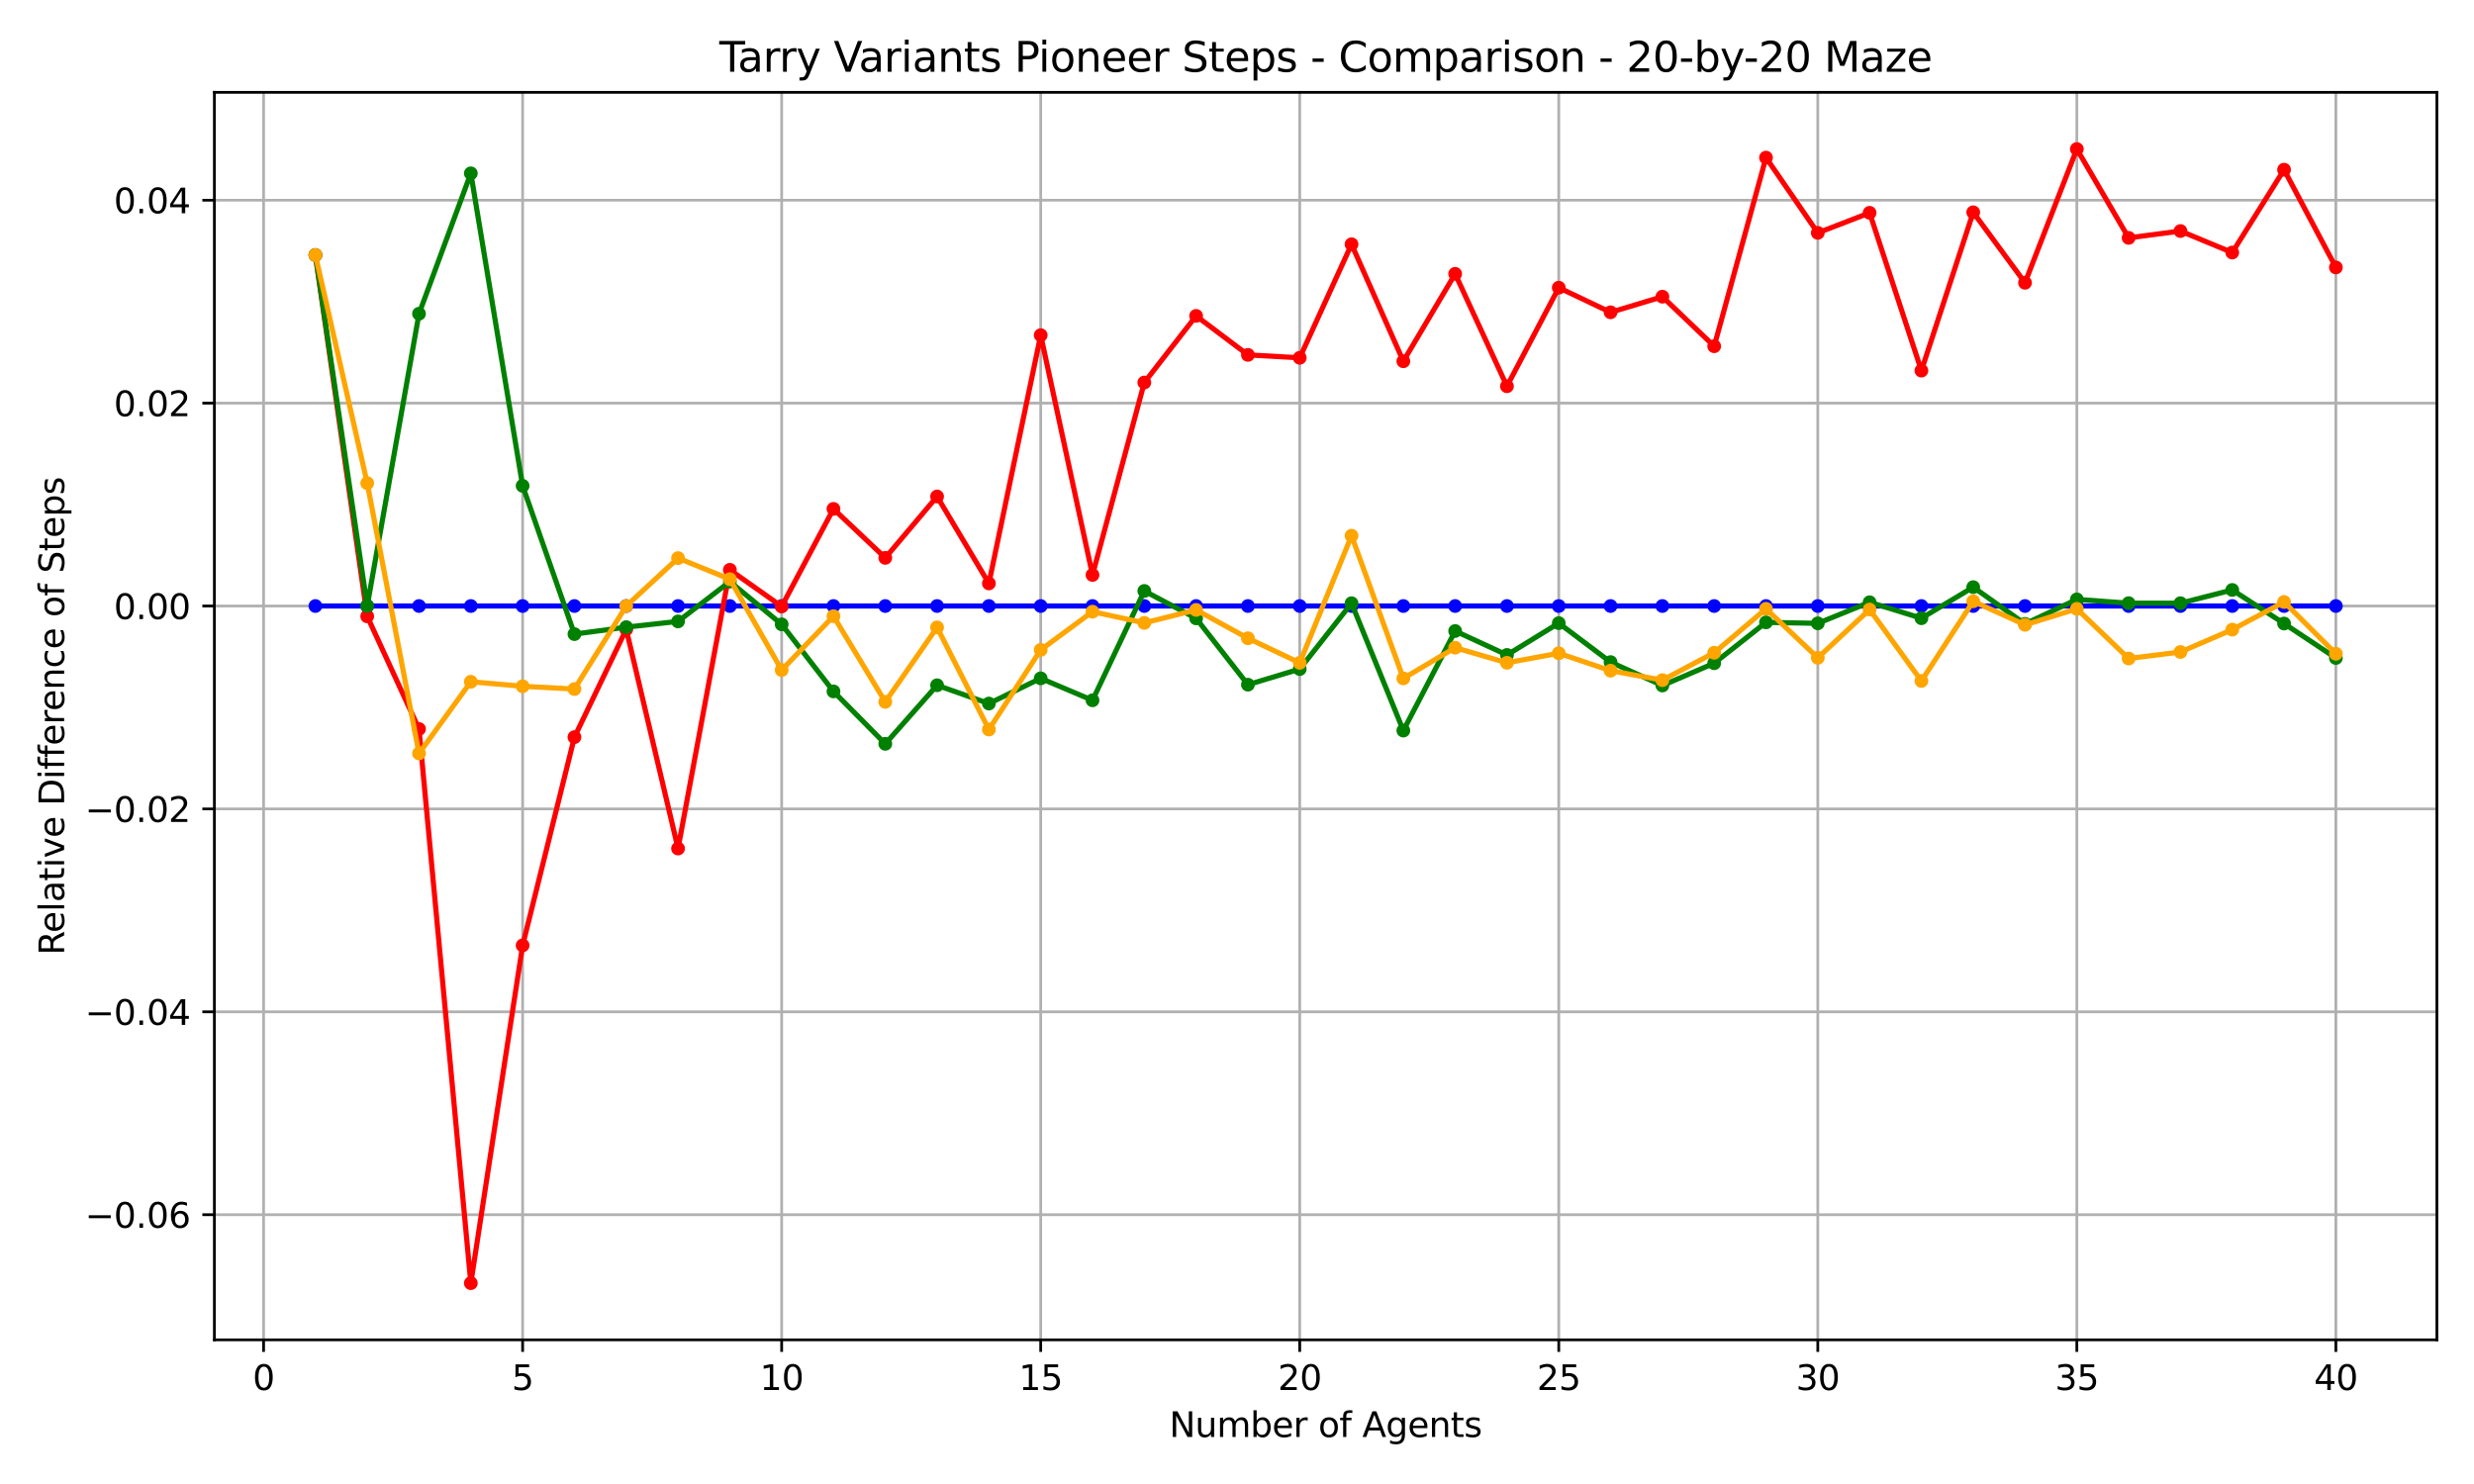 <?xml version="1.0" encoding="utf-8" standalone="no"?>
<!DOCTYPE svg PUBLIC "-//W3C//DTD SVG 1.1//EN"
  "http://www.w3.org/Graphics/SVG/1.1/DTD/svg11.dtd">
<svg xmlns:xlink="http://www.w3.org/1999/xlink" width="720pt" height="432pt" viewBox="0 0 720 432" xmlns="http://www.w3.org/2000/svg" version="1.1">
 <defs>
  <style type="text/css">*{stroke-linejoin: round; stroke-linecap: butt}</style>
 </defs>
 <g id="figure_1">
  <g id="patch_1">
   <path d="M 0 432 
L 720 432 
L 720 0 
L 0 0 
z
" style="fill: #ffffff"/>
  </g>
  <g id="axes_1">
   <g id="patch_2">
    <path d="M 62.39 390.04 
L 709.2 390.04 
L 709.2 26.88 
L 62.39 26.88 
z
" style="fill: #ffffff"/>
   </g>
   <g id="matplotlib.axis_1">
    <g id="xtick_1">
     <g id="line2d_1">
      <path d="M 76.713 390.04 
L 76.713 26.88 
" clip-path="url(#p849bb151b7)" style="fill: none; stroke: #b0b0b0; stroke-width: 0.8; stroke-linecap: square"/>
     </g>
     <g id="line2d_2">
      <defs>
       <path id="m8f74982241" d="M 0 0 
L 0 3.5 
" style="stroke: #000000; stroke-width: 0.8"/>
      </defs>
      <g>
       <use xlink:href="#m8f74982241" x="76.713" y="390.04" style="stroke: #000000; stroke-width: 0.8"/>
      </g>
     </g>
     <g id="text_1">
      <!-- 0 -->
      <g transform="translate(73.532 404.638) scale(0.1 -0.1)">
       <defs>
        <path id="DejaVuSans-30" d="M 2034 4250 
Q 1547 4250 1301 3770 
Q 1056 3291 1056 2328 
Q 1056 1369 1301 889 
Q 1547 409 2034 409 
Q 2525 409 2770 889 
Q 3016 1369 3016 2328 
Q 3016 3291 2770 3770 
Q 2525 4250 2034 4250 
z
M 2034 4750 
Q 2819 4750 3233 4129 
Q 3647 3509 3647 2328 
Q 3647 1150 3233 529 
Q 2819 -91 2034 -91 
Q 1250 -91 836 529 
Q 422 1150 422 2328 
Q 422 3509 836 4129 
Q 1250 4750 2034 4750 
z
" transform="scale(0.016)"/>
       </defs>
       <use xlink:href="#DejaVuSans-30"/>
      </g>
     </g>
    </g>
    <g id="xtick_2">
     <g id="line2d_3">
      <path d="M 152.099 390.04 
L 152.099 26.88 
" clip-path="url(#p849bb151b7)" style="fill: none; stroke: #b0b0b0; stroke-width: 0.8; stroke-linecap: square"/>
     </g>
     <g id="line2d_4">
      <g>
       <use xlink:href="#m8f74982241" x="152.099" y="390.04" style="stroke: #000000; stroke-width: 0.8"/>
      </g>
     </g>
     <g id="text_2">
      <!-- 5 -->
      <g transform="translate(148.918 404.638) scale(0.1 -0.1)">
       <defs>
        <path id="DejaVuSans-35" d="M 691 4666 
L 3169 4666 
L 3169 4134 
L 1269 4134 
L 1269 2991 
Q 1406 3038 1543 3061 
Q 1681 3084 1819 3084 
Q 2600 3084 3056 2656 
Q 3513 2228 3513 1497 
Q 3513 744 3044 326 
Q 2575 -91 1722 -91 
Q 1428 -91 1123 -41 
Q 819 9 494 109 
L 494 744 
Q 775 591 1075 516 
Q 1375 441 1709 441 
Q 2250 441 2565 725 
Q 2881 1009 2881 1497 
Q 2881 1984 2565 2268 
Q 2250 2553 1709 2553 
Q 1456 2553 1204 2497 
Q 953 2441 691 2322 
L 691 4666 
z
" transform="scale(0.016)"/>
       </defs>
       <use xlink:href="#DejaVuSans-35"/>
      </g>
     </g>
    </g>
    <g id="xtick_3">
     <g id="line2d_5">
      <path d="M 227.485 390.04 
L 227.485 26.88 
" clip-path="url(#p849bb151b7)" style="fill: none; stroke: #b0b0b0; stroke-width: 0.8; stroke-linecap: square"/>
     </g>
     <g id="line2d_6">
      <g>
       <use xlink:href="#m8f74982241" x="227.485" y="390.04" style="stroke: #000000; stroke-width: 0.8"/>
      </g>
     </g>
     <g id="text_3">
      <!-- 10 -->
      <g transform="translate(221.122 404.638) scale(0.1 -0.1)">
       <defs>
        <path id="DejaVuSans-31" d="M 794 531 
L 1825 531 
L 1825 4091 
L 703 3866 
L 703 4441 
L 1819 4666 
L 2450 4666 
L 2450 531 
L 3481 531 
L 3481 0 
L 794 0 
L 794 531 
z
" transform="scale(0.016)"/>
       </defs>
       <use xlink:href="#DejaVuSans-31"/>
       <use xlink:href="#DejaVuSans-30" x="63.623"/>
      </g>
     </g>
    </g>
    <g id="xtick_4">
     <g id="line2d_7">
      <path d="M 302.871 390.04 
L 302.871 26.88 
" clip-path="url(#p849bb151b7)" style="fill: none; stroke: #b0b0b0; stroke-width: 0.8; stroke-linecap: square"/>
     </g>
     <g id="line2d_8">
      <g>
       <use xlink:href="#m8f74982241" x="302.871" y="390.04" style="stroke: #000000; stroke-width: 0.8"/>
      </g>
     </g>
     <g id="text_4">
      <!-- 15 -->
      <g transform="translate(296.508 404.638) scale(0.1 -0.1)">
       <use xlink:href="#DejaVuSans-31"/>
       <use xlink:href="#DejaVuSans-35" x="63.623"/>
      </g>
     </g>
    </g>
    <g id="xtick_5">
     <g id="line2d_9">
      <path d="M 378.256 390.04 
L 378.256 26.88 
" clip-path="url(#p849bb151b7)" style="fill: none; stroke: #b0b0b0; stroke-width: 0.8; stroke-linecap: square"/>
     </g>
     <g id="line2d_10">
      <g>
       <use xlink:href="#m8f74982241" x="378.256" y="390.04" style="stroke: #000000; stroke-width: 0.8"/>
      </g>
     </g>
     <g id="text_5">
      <!-- 20 -->
      <g transform="translate(371.894 404.638) scale(0.1 -0.1)">
       <defs>
        <path id="DejaVuSans-32" d="M 1228 531 
L 3431 531 
L 3431 0 
L 469 0 
L 469 531 
Q 828 903 1448 1529 
Q 2069 2156 2228 2338 
Q 2531 2678 2651 2914 
Q 2772 3150 2772 3378 
Q 2772 3750 2511 3984 
Q 2250 4219 1831 4219 
Q 1534 4219 1204 4116 
Q 875 4013 500 3803 
L 500 4441 
Q 881 4594 1212 4672 
Q 1544 4750 1819 4750 
Q 2544 4750 2975 4387 
Q 3406 4025 3406 3419 
Q 3406 3131 3298 2873 
Q 3191 2616 2906 2266 
Q 2828 2175 2409 1742 
Q 1991 1309 1228 531 
z
" transform="scale(0.016)"/>
       </defs>
       <use xlink:href="#DejaVuSans-32"/>
       <use xlink:href="#DejaVuSans-30" x="63.623"/>
      </g>
     </g>
    </g>
    <g id="xtick_6">
     <g id="line2d_11">
      <path d="M 453.642 390.04 
L 453.642 26.88 
" clip-path="url(#p849bb151b7)" style="fill: none; stroke: #b0b0b0; stroke-width: 0.8; stroke-linecap: square"/>
     </g>
     <g id="line2d_12">
      <g>
       <use xlink:href="#m8f74982241" x="453.642" y="390.04" style="stroke: #000000; stroke-width: 0.8"/>
      </g>
     </g>
     <g id="text_6">
      <!-- 25 -->
      <g transform="translate(447.28 404.638) scale(0.1 -0.1)">
       <use xlink:href="#DejaVuSans-32"/>
       <use xlink:href="#DejaVuSans-35" x="63.623"/>
      </g>
     </g>
    </g>
    <g id="xtick_7">
     <g id="line2d_13">
      <path d="M 529.028 390.04 
L 529.028 26.88 
" clip-path="url(#p849bb151b7)" style="fill: none; stroke: #b0b0b0; stroke-width: 0.8; stroke-linecap: square"/>
     </g>
     <g id="line2d_14">
      <g>
       <use xlink:href="#m8f74982241" x="529.028" y="390.04" style="stroke: #000000; stroke-width: 0.8"/>
      </g>
     </g>
     <g id="text_7">
      <!-- 30 -->
      <g transform="translate(522.665 404.638) scale(0.1 -0.1)">
       <defs>
        <path id="DejaVuSans-33" d="M 2597 2516 
Q 3050 2419 3304 2112 
Q 3559 1806 3559 1356 
Q 3559 666 3084 287 
Q 2609 -91 1734 -91 
Q 1441 -91 1130 -33 
Q 819 25 488 141 
L 488 750 
Q 750 597 1062 519 
Q 1375 441 1716 441 
Q 2309 441 2620 675 
Q 2931 909 2931 1356 
Q 2931 1769 2642 2001 
Q 2353 2234 1838 2234 
L 1294 2234 
L 1294 2753 
L 1863 2753 
Q 2328 2753 2575 2939 
Q 2822 3125 2822 3475 
Q 2822 3834 2567 4026 
Q 2313 4219 1838 4219 
Q 1578 4219 1281 4162 
Q 984 4106 628 3988 
L 628 4550 
Q 988 4650 1302 4700 
Q 1616 4750 1894 4750 
Q 2613 4750 3031 4423 
Q 3450 4097 3450 3541 
Q 3450 3153 3228 2886 
Q 3006 2619 2597 2516 
z
" transform="scale(0.016)"/>
       </defs>
       <use xlink:href="#DejaVuSans-33"/>
       <use xlink:href="#DejaVuSans-30" x="63.623"/>
      </g>
     </g>
    </g>
    <g id="xtick_8">
     <g id="line2d_15">
      <path d="M 604.414 390.04 
L 604.414 26.88 
" clip-path="url(#p849bb151b7)" style="fill: none; stroke: #b0b0b0; stroke-width: 0.8; stroke-linecap: square"/>
     </g>
     <g id="line2d_16">
      <g>
       <use xlink:href="#m8f74982241" x="604.414" y="390.04" style="stroke: #000000; stroke-width: 0.8"/>
      </g>
     </g>
     <g id="text_8">
      <!-- 35 -->
      <g transform="translate(598.051 404.638) scale(0.1 -0.1)">
       <use xlink:href="#DejaVuSans-33"/>
       <use xlink:href="#DejaVuSans-35" x="63.623"/>
      </g>
     </g>
    </g>
    <g id="xtick_9">
     <g id="line2d_17">
      <path d="M 679.8 390.04 
L 679.8 26.88 
" clip-path="url(#p849bb151b7)" style="fill: none; stroke: #b0b0b0; stroke-width: 0.8; stroke-linecap: square"/>
     </g>
     <g id="line2d_18">
      <g>
       <use xlink:href="#m8f74982241" x="679.8" y="390.04" style="stroke: #000000; stroke-width: 0.8"/>
      </g>
     </g>
     <g id="text_9">
      <!-- 40 -->
      <g transform="translate(673.437 404.638) scale(0.1 -0.1)">
       <defs>
        <path id="DejaVuSans-34" d="M 2419 4116 
L 825 1625 
L 2419 1625 
L 2419 4116 
z
M 2253 4666 
L 3047 4666 
L 3047 1625 
L 3713 1625 
L 3713 1100 
L 3047 1100 
L 3047 0 
L 2419 0 
L 2419 1100 
L 313 1100 
L 313 1709 
L 2253 4666 
z
" transform="scale(0.016)"/>
       </defs>
       <use xlink:href="#DejaVuSans-34"/>
       <use xlink:href="#DejaVuSans-30" x="63.623"/>
      </g>
     </g>
    </g>
    <g id="text_10">
     <!-- Number of Agents -->
     <g transform="translate(340.307 418.317) scale(0.1 -0.1)">
      <defs>
       <path id="DejaVuSans-4e" d="M 628 4666 
L 1478 4666 
L 3547 763 
L 3547 4666 
L 4159 4666 
L 4159 0 
L 3309 0 
L 1241 3903 
L 1241 0 
L 628 0 
L 628 4666 
z
" transform="scale(0.016)"/>
       <path id="DejaVuSans-75" d="M 544 1381 
L 544 3500 
L 1119 3500 
L 1119 1403 
Q 1119 906 1312 657 
Q 1506 409 1894 409 
Q 2359 409 2629 706 
Q 2900 1003 2900 1516 
L 2900 3500 
L 3475 3500 
L 3475 0 
L 2900 0 
L 2900 538 
Q 2691 219 2414 64 
Q 2138 -91 1772 -91 
Q 1169 -91 856 284 
Q 544 659 544 1381 
z
M 1991 3584 
L 1991 3584 
z
" transform="scale(0.016)"/>
       <path id="DejaVuSans-6d" d="M 3328 2828 
Q 3544 3216 3844 3400 
Q 4144 3584 4550 3584 
Q 5097 3584 5394 3201 
Q 5691 2819 5691 2113 
L 5691 0 
L 5113 0 
L 5113 2094 
Q 5113 2597 4934 2840 
Q 4756 3084 4391 3084 
Q 3944 3084 3684 2787 
Q 3425 2491 3425 1978 
L 3425 0 
L 2847 0 
L 2847 2094 
Q 2847 2600 2669 2842 
Q 2491 3084 2119 3084 
Q 1678 3084 1418 2786 
Q 1159 2488 1159 1978 
L 1159 0 
L 581 0 
L 581 3500 
L 1159 3500 
L 1159 2956 
Q 1356 3278 1631 3431 
Q 1906 3584 2284 3584 
Q 2666 3584 2933 3390 
Q 3200 3197 3328 2828 
z
" transform="scale(0.016)"/>
       <path id="DejaVuSans-62" d="M 3116 1747 
Q 3116 2381 2855 2742 
Q 2594 3103 2138 3103 
Q 1681 3103 1420 2742 
Q 1159 2381 1159 1747 
Q 1159 1113 1420 752 
Q 1681 391 2138 391 
Q 2594 391 2855 752 
Q 3116 1113 3116 1747 
z
M 1159 2969 
Q 1341 3281 1617 3432 
Q 1894 3584 2278 3584 
Q 2916 3584 3314 3078 
Q 3713 2572 3713 1747 
Q 3713 922 3314 415 
Q 2916 -91 2278 -91 
Q 1894 -91 1617 61 
Q 1341 213 1159 525 
L 1159 0 
L 581 0 
L 581 4863 
L 1159 4863 
L 1159 2969 
z
" transform="scale(0.016)"/>
       <path id="DejaVuSans-65" d="M 3597 1894 
L 3597 1613 
L 953 1613 
Q 991 1019 1311 708 
Q 1631 397 2203 397 
Q 2534 397 2845 478 
Q 3156 559 3463 722 
L 3463 178 
Q 3153 47 2828 -22 
Q 2503 -91 2169 -91 
Q 1331 -91 842 396 
Q 353 884 353 1716 
Q 353 2575 817 3079 
Q 1281 3584 2069 3584 
Q 2775 3584 3186 3129 
Q 3597 2675 3597 1894 
z
M 3022 2063 
Q 3016 2534 2758 2815 
Q 2500 3097 2075 3097 
Q 1594 3097 1305 2825 
Q 1016 2553 972 2059 
L 3022 2063 
z
" transform="scale(0.016)"/>
       <path id="DejaVuSans-72" d="M 2631 2963 
Q 2534 3019 2420 3045 
Q 2306 3072 2169 3072 
Q 1681 3072 1420 2755 
Q 1159 2438 1159 1844 
L 1159 0 
L 581 0 
L 581 3500 
L 1159 3500 
L 1159 2956 
Q 1341 3275 1631 3429 
Q 1922 3584 2338 3584 
Q 2397 3584 2469 3576 
Q 2541 3569 2628 3553 
L 2631 2963 
z
" transform="scale(0.016)"/>
       <path id="DejaVuSans-20" transform="scale(0.016)"/>
       <path id="DejaVuSans-6f" d="M 1959 3097 
Q 1497 3097 1228 2736 
Q 959 2375 959 1747 
Q 959 1119 1226 758 
Q 1494 397 1959 397 
Q 2419 397 2687 759 
Q 2956 1122 2956 1747 
Q 2956 2369 2687 2733 
Q 2419 3097 1959 3097 
z
M 1959 3584 
Q 2709 3584 3137 3096 
Q 3566 2609 3566 1747 
Q 3566 888 3137 398 
Q 2709 -91 1959 -91 
Q 1206 -91 779 398 
Q 353 888 353 1747 
Q 353 2609 779 3096 
Q 1206 3584 1959 3584 
z
" transform="scale(0.016)"/>
       <path id="DejaVuSans-66" d="M 2375 4863 
L 2375 4384 
L 1825 4384 
Q 1516 4384 1395 4259 
Q 1275 4134 1275 3809 
L 1275 3500 
L 2222 3500 
L 2222 3053 
L 1275 3053 
L 1275 0 
L 697 0 
L 697 3053 
L 147 3053 
L 147 3500 
L 697 3500 
L 697 3744 
Q 697 4328 969 4595 
Q 1241 4863 1831 4863 
L 2375 4863 
z
" transform="scale(0.016)"/>
       <path id="DejaVuSans-41" d="M 2188 4044 
L 1331 1722 
L 3047 1722 
L 2188 4044 
z
M 1831 4666 
L 2547 4666 
L 4325 0 
L 3669 0 
L 3244 1197 
L 1141 1197 
L 716 0 
L 50 0 
L 1831 4666 
z
" transform="scale(0.016)"/>
       <path id="DejaVuSans-67" d="M 2906 1791 
Q 2906 2416 2648 2759 
Q 2391 3103 1925 3103 
Q 1463 3103 1205 2759 
Q 947 2416 947 1791 
Q 947 1169 1205 825 
Q 1463 481 1925 481 
Q 2391 481 2648 825 
Q 2906 1169 2906 1791 
z
M 3481 434 
Q 3481 -459 3084 -895 
Q 2688 -1331 1869 -1331 
Q 1566 -1331 1297 -1286 
Q 1028 -1241 775 -1147 
L 775 -588 
Q 1028 -725 1275 -790 
Q 1522 -856 1778 -856 
Q 2344 -856 2625 -561 
Q 2906 -266 2906 331 
L 2906 616 
Q 2728 306 2450 153 
Q 2172 0 1784 0 
Q 1141 0 747 490 
Q 353 981 353 1791 
Q 353 2603 747 3093 
Q 1141 3584 1784 3584 
Q 2172 3584 2450 3431 
Q 2728 3278 2906 2969 
L 2906 3500 
L 3481 3500 
L 3481 434 
z
" transform="scale(0.016)"/>
       <path id="DejaVuSans-6e" d="M 3513 2113 
L 3513 0 
L 2938 0 
L 2938 2094 
Q 2938 2591 2744 2837 
Q 2550 3084 2163 3084 
Q 1697 3084 1428 2787 
Q 1159 2491 1159 1978 
L 1159 0 
L 581 0 
L 581 3500 
L 1159 3500 
L 1159 2956 
Q 1366 3272 1645 3428 
Q 1925 3584 2291 3584 
Q 2894 3584 3203 3211 
Q 3513 2838 3513 2113 
z
" transform="scale(0.016)"/>
       <path id="DejaVuSans-74" d="M 1172 4494 
L 1172 3500 
L 2356 3500 
L 2356 3053 
L 1172 3053 
L 1172 1153 
Q 1172 725 1289 603 
Q 1406 481 1766 481 
L 2356 481 
L 2356 0 
L 1766 0 
Q 1100 0 847 248 
Q 594 497 594 1153 
L 594 3053 
L 172 3053 
L 172 3500 
L 594 3500 
L 594 4494 
L 1172 4494 
z
" transform="scale(0.016)"/>
       <path id="DejaVuSans-73" d="M 2834 3397 
L 2834 2853 
Q 2591 2978 2328 3040 
Q 2066 3103 1784 3103 
Q 1356 3103 1142 2972 
Q 928 2841 928 2578 
Q 928 2378 1081 2264 
Q 1234 2150 1697 2047 
L 1894 2003 
Q 2506 1872 2764 1633 
Q 3022 1394 3022 966 
Q 3022 478 2636 193 
Q 2250 -91 1575 -91 
Q 1294 -91 989 -36 
Q 684 19 347 128 
L 347 722 
Q 666 556 975 473 
Q 1284 391 1588 391 
Q 1994 391 2212 530 
Q 2431 669 2431 922 
Q 2431 1156 2273 1281 
Q 2116 1406 1581 1522 
L 1381 1569 
Q 847 1681 609 1914 
Q 372 2147 372 2553 
Q 372 3047 722 3315 
Q 1072 3584 1716 3584 
Q 2034 3584 2315 3537 
Q 2597 3491 2834 3397 
z
" transform="scale(0.016)"/>
      </defs>
      <use xlink:href="#DejaVuSans-4e"/>
      <use xlink:href="#DejaVuSans-75" x="74.805"/>
      <use xlink:href="#DejaVuSans-6d" x="138.184"/>
      <use xlink:href="#DejaVuSans-62" x="235.596"/>
      <use xlink:href="#DejaVuSans-65" x="299.072"/>
      <use xlink:href="#DejaVuSans-72" x="360.596"/>
      <use xlink:href="#DejaVuSans-20" x="401.709"/>
      <use xlink:href="#DejaVuSans-6f" x="433.496"/>
      <use xlink:href="#DejaVuSans-66" x="494.678"/>
      <use xlink:href="#DejaVuSans-20" x="529.883"/>
      <use xlink:href="#DejaVuSans-41" x="561.67"/>
      <use xlink:href="#DejaVuSans-67" x="630.078"/>
      <use xlink:href="#DejaVuSans-65" x="693.555"/>
      <use xlink:href="#DejaVuSans-6e" x="755.078"/>
      <use xlink:href="#DejaVuSans-74" x="818.457"/>
      <use xlink:href="#DejaVuSans-73" x="857.666"/>
     </g>
    </g>
   </g>
   <g id="matplotlib.axis_2">
    <g id="ytick_1">
     <g id="line2d_19">
      <path d="M 62.39 353.607 
L 709.2 353.607 
" clip-path="url(#p849bb151b7)" style="fill: none; stroke: #b0b0b0; stroke-width: 0.8; stroke-linecap: square"/>
     </g>
     <g id="line2d_20">
      <defs>
       <path id="m5fc3f6c730" d="M 0 0 
L -3.5 0 
" style="stroke: #000000; stroke-width: 0.8"/>
      </defs>
      <g>
       <use xlink:href="#m5fc3f6c730" x="62.39" y="353.607" style="stroke: #000000; stroke-width: 0.8"/>
      </g>
     </g>
     <g id="text_11">
      <!-- −0.06 -->
      <g transform="translate(24.745 357.406) scale(0.1 -0.1)">
       <defs>
        <path id="DejaVuSans-2212" d="M 678 2272 
L 4684 2272 
L 4684 1741 
L 678 1741 
L 678 2272 
z
" transform="scale(0.016)"/>
        <path id="DejaVuSans-2e" d="M 684 794 
L 1344 794 
L 1344 0 
L 684 0 
L 684 794 
z
" transform="scale(0.016)"/>
        <path id="DejaVuSans-36" d="M 2113 2584 
Q 1688 2584 1439 2293 
Q 1191 2003 1191 1497 
Q 1191 994 1439 701 
Q 1688 409 2113 409 
Q 2538 409 2786 701 
Q 3034 994 3034 1497 
Q 3034 2003 2786 2293 
Q 2538 2584 2113 2584 
z
M 3366 4563 
L 3366 3988 
Q 3128 4100 2886 4159 
Q 2644 4219 2406 4219 
Q 1781 4219 1451 3797 
Q 1122 3375 1075 2522 
Q 1259 2794 1537 2939 
Q 1816 3084 2150 3084 
Q 2853 3084 3261 2657 
Q 3669 2231 3669 1497 
Q 3669 778 3244 343 
Q 2819 -91 2113 -91 
Q 1303 -91 875 529 
Q 447 1150 447 2328 
Q 447 3434 972 4092 
Q 1497 4750 2381 4750 
Q 2619 4750 2861 4703 
Q 3103 4656 3366 4563 
z
" transform="scale(0.016)"/>
       </defs>
       <use xlink:href="#DejaVuSans-2212"/>
       <use xlink:href="#DejaVuSans-30" x="83.789"/>
       <use xlink:href="#DejaVuSans-2e" x="147.412"/>
       <use xlink:href="#DejaVuSans-30" x="179.199"/>
       <use xlink:href="#DejaVuSans-36" x="242.822"/>
      </g>
     </g>
    </g>
    <g id="ytick_2">
     <g id="line2d_21">
      <path d="M 62.39 294.542 
L 709.2 294.542 
" clip-path="url(#p849bb151b7)" style="fill: none; stroke: #b0b0b0; stroke-width: 0.8; stroke-linecap: square"/>
     </g>
     <g id="line2d_22">
      <g>
       <use xlink:href="#m5fc3f6c730" x="62.39" y="294.542" style="stroke: #000000; stroke-width: 0.8"/>
      </g>
     </g>
     <g id="text_12">
      <!-- −0.04 -->
      <g transform="translate(24.745 298.342) scale(0.1 -0.1)">
       <use xlink:href="#DejaVuSans-2212"/>
       <use xlink:href="#DejaVuSans-30" x="83.789"/>
       <use xlink:href="#DejaVuSans-2e" x="147.412"/>
       <use xlink:href="#DejaVuSans-30" x="179.199"/>
       <use xlink:href="#DejaVuSans-34" x="242.822"/>
      </g>
     </g>
    </g>
    <g id="ytick_3">
     <g id="line2d_23">
      <path d="M 62.39 235.478 
L 709.2 235.478 
" clip-path="url(#p849bb151b7)" style="fill: none; stroke: #b0b0b0; stroke-width: 0.8; stroke-linecap: square"/>
     </g>
     <g id="line2d_24">
      <g>
       <use xlink:href="#m5fc3f6c730" x="62.39" y="235.478" style="stroke: #000000; stroke-width: 0.8"/>
      </g>
     </g>
     <g id="text_13">
      <!-- −0.02 -->
      <g transform="translate(24.745 239.277) scale(0.1 -0.1)">
       <use xlink:href="#DejaVuSans-2212"/>
       <use xlink:href="#DejaVuSans-30" x="83.789"/>
       <use xlink:href="#DejaVuSans-2e" x="147.412"/>
       <use xlink:href="#DejaVuSans-30" x="179.199"/>
       <use xlink:href="#DejaVuSans-32" x="242.822"/>
      </g>
     </g>
    </g>
    <g id="ytick_4">
     <g id="line2d_25">
      <path d="M 62.39 176.413 
L 709.2 176.413 
" clip-path="url(#p849bb151b7)" style="fill: none; stroke: #b0b0b0; stroke-width: 0.8; stroke-linecap: square"/>
     </g>
     <g id="line2d_26">
      <g>
       <use xlink:href="#m5fc3f6c730" x="62.39" y="176.413" style="stroke: #000000; stroke-width: 0.8"/>
      </g>
     </g>
     <g id="text_14">
      <!-- 0.00 -->
      <g transform="translate(33.124 180.212) scale(0.1 -0.1)">
       <use xlink:href="#DejaVuSans-30"/>
       <use xlink:href="#DejaVuSans-2e" x="63.623"/>
       <use xlink:href="#DejaVuSans-30" x="95.41"/>
       <use xlink:href="#DejaVuSans-30" x="159.033"/>
      </g>
     </g>
    </g>
    <g id="ytick_5">
     <g id="line2d_27">
      <path d="M 62.39 117.349 
L 709.2 117.349 
" clip-path="url(#p849bb151b7)" style="fill: none; stroke: #b0b0b0; stroke-width: 0.8; stroke-linecap: square"/>
     </g>
     <g id="line2d_28">
      <g>
       <use xlink:href="#m5fc3f6c730" x="62.39" y="117.349" style="stroke: #000000; stroke-width: 0.8"/>
      </g>
     </g>
     <g id="text_15">
      <!-- 0.02 -->
      <g transform="translate(33.124 121.148) scale(0.1 -0.1)">
       <use xlink:href="#DejaVuSans-30"/>
       <use xlink:href="#DejaVuSans-2e" x="63.623"/>
       <use xlink:href="#DejaVuSans-30" x="95.41"/>
       <use xlink:href="#DejaVuSans-32" x="159.033"/>
      </g>
     </g>
    </g>
    <g id="ytick_6">
     <g id="line2d_29">
      <path d="M 62.39 58.284 
L 709.2 58.284 
" clip-path="url(#p849bb151b7)" style="fill: none; stroke: #b0b0b0; stroke-width: 0.8; stroke-linecap: square"/>
     </g>
     <g id="line2d_30">
      <g>
       <use xlink:href="#m5fc3f6c730" x="62.39" y="58.284" style="stroke: #000000; stroke-width: 0.8"/>
      </g>
     </g>
     <g id="text_16">
      <!-- 0.04 -->
      <g transform="translate(33.124 62.083) scale(0.1 -0.1)">
       <use xlink:href="#DejaVuSans-30"/>
       <use xlink:href="#DejaVuSans-2e" x="63.623"/>
       <use xlink:href="#DejaVuSans-30" x="95.41"/>
       <use xlink:href="#DejaVuSans-34" x="159.033"/>
      </g>
     </g>
    </g>
    <g id="text_17">
     <!-- Relative Difference of Steps -->
     <g transform="translate(18.665 278.051) rotate(-90) scale(0.1 -0.1)">
      <defs>
       <path id="DejaVuSans-52" d="M 2841 2188 
Q 3044 2119 3236 1894 
Q 3428 1669 3622 1275 
L 4263 0 
L 3584 0 
L 2988 1197 
Q 2756 1666 2539 1819 
Q 2322 1972 1947 1972 
L 1259 1972 
L 1259 0 
L 628 0 
L 628 4666 
L 2053 4666 
Q 2853 4666 3247 4331 
Q 3641 3997 3641 3322 
Q 3641 2881 3436 2590 
Q 3231 2300 2841 2188 
z
M 1259 4147 
L 1259 2491 
L 2053 2491 
Q 2509 2491 2742 2702 
Q 2975 2913 2975 3322 
Q 2975 3731 2742 3939 
Q 2509 4147 2053 4147 
L 1259 4147 
z
" transform="scale(0.016)"/>
       <path id="DejaVuSans-6c" d="M 603 4863 
L 1178 4863 
L 1178 0 
L 603 0 
L 603 4863 
z
" transform="scale(0.016)"/>
       <path id="DejaVuSans-61" d="M 2194 1759 
Q 1497 1759 1228 1600 
Q 959 1441 959 1056 
Q 959 750 1161 570 
Q 1363 391 1709 391 
Q 2188 391 2477 730 
Q 2766 1069 2766 1631 
L 2766 1759 
L 2194 1759 
z
M 3341 1997 
L 3341 0 
L 2766 0 
L 2766 531 
Q 2569 213 2275 61 
Q 1981 -91 1556 -91 
Q 1019 -91 701 211 
Q 384 513 384 1019 
Q 384 1609 779 1909 
Q 1175 2209 1959 2209 
L 2766 2209 
L 2766 2266 
Q 2766 2663 2505 2880 
Q 2244 3097 1772 3097 
Q 1472 3097 1187 3025 
Q 903 2953 641 2809 
L 641 3341 
Q 956 3463 1253 3523 
Q 1550 3584 1831 3584 
Q 2591 3584 2966 3190 
Q 3341 2797 3341 1997 
z
" transform="scale(0.016)"/>
       <path id="DejaVuSans-69" d="M 603 3500 
L 1178 3500 
L 1178 0 
L 603 0 
L 603 3500 
z
M 603 4863 
L 1178 4863 
L 1178 4134 
L 603 4134 
L 603 4863 
z
" transform="scale(0.016)"/>
       <path id="DejaVuSans-76" d="M 191 3500 
L 800 3500 
L 1894 563 
L 2988 3500 
L 3597 3500 
L 2284 0 
L 1503 0 
L 191 3500 
z
" transform="scale(0.016)"/>
       <path id="DejaVuSans-44" d="M 1259 4147 
L 1259 519 
L 2022 519 
Q 2988 519 3436 956 
Q 3884 1394 3884 2338 
Q 3884 3275 3436 3711 
Q 2988 4147 2022 4147 
L 1259 4147 
z
M 628 4666 
L 1925 4666 
Q 3281 4666 3915 4102 
Q 4550 3538 4550 2338 
Q 4550 1131 3912 565 
Q 3275 0 1925 0 
L 628 0 
L 628 4666 
z
" transform="scale(0.016)"/>
       <path id="DejaVuSans-63" d="M 3122 3366 
L 3122 2828 
Q 2878 2963 2633 3030 
Q 2388 3097 2138 3097 
Q 1578 3097 1268 2742 
Q 959 2388 959 1747 
Q 959 1106 1268 751 
Q 1578 397 2138 397 
Q 2388 397 2633 464 
Q 2878 531 3122 666 
L 3122 134 
Q 2881 22 2623 -34 
Q 2366 -91 2075 -91 
Q 1284 -91 818 406 
Q 353 903 353 1747 
Q 353 2603 823 3093 
Q 1294 3584 2113 3584 
Q 2378 3584 2631 3529 
Q 2884 3475 3122 3366 
z
" transform="scale(0.016)"/>
       <path id="DejaVuSans-53" d="M 3425 4513 
L 3425 3897 
Q 3066 4069 2747 4153 
Q 2428 4238 2131 4238 
Q 1616 4238 1336 4038 
Q 1056 3838 1056 3469 
Q 1056 3159 1242 3001 
Q 1428 2844 1947 2747 
L 2328 2669 
Q 3034 2534 3370 2195 
Q 3706 1856 3706 1288 
Q 3706 609 3251 259 
Q 2797 -91 1919 -91 
Q 1588 -91 1214 -16 
Q 841 59 441 206 
L 441 856 
Q 825 641 1194 531 
Q 1563 422 1919 422 
Q 2459 422 2753 634 
Q 3047 847 3047 1241 
Q 3047 1584 2836 1778 
Q 2625 1972 2144 2069 
L 1759 2144 
Q 1053 2284 737 2584 
Q 422 2884 422 3419 
Q 422 4038 858 4394 
Q 1294 4750 2059 4750 
Q 2388 4750 2728 4690 
Q 3069 4631 3425 4513 
z
" transform="scale(0.016)"/>
       <path id="DejaVuSans-70" d="M 1159 525 
L 1159 -1331 
L 581 -1331 
L 581 3500 
L 1159 3500 
L 1159 2969 
Q 1341 3281 1617 3432 
Q 1894 3584 2278 3584 
Q 2916 3584 3314 3078 
Q 3713 2572 3713 1747 
Q 3713 922 3314 415 
Q 2916 -91 2278 -91 
Q 1894 -91 1617 61 
Q 1341 213 1159 525 
z
M 3116 1747 
Q 3116 2381 2855 2742 
Q 2594 3103 2138 3103 
Q 1681 3103 1420 2742 
Q 1159 2381 1159 1747 
Q 1159 1113 1420 752 
Q 1681 391 2138 391 
Q 2594 391 2855 752 
Q 3116 1113 3116 1747 
z
" transform="scale(0.016)"/>
      </defs>
      <use xlink:href="#DejaVuSans-52"/>
      <use xlink:href="#DejaVuSans-65" x="64.982"/>
      <use xlink:href="#DejaVuSans-6c" x="126.506"/>
      <use xlink:href="#DejaVuSans-61" x="154.289"/>
      <use xlink:href="#DejaVuSans-74" x="215.568"/>
      <use xlink:href="#DejaVuSans-69" x="254.777"/>
      <use xlink:href="#DejaVuSans-76" x="282.561"/>
      <use xlink:href="#DejaVuSans-65" x="341.74"/>
      <use xlink:href="#DejaVuSans-20" x="403.264"/>
      <use xlink:href="#DejaVuSans-44" x="435.051"/>
      <use xlink:href="#DejaVuSans-69" x="512.053"/>
      <use xlink:href="#DejaVuSans-66" x="539.836"/>
      <use xlink:href="#DejaVuSans-66" x="575.041"/>
      <use xlink:href="#DejaVuSans-65" x="610.246"/>
      <use xlink:href="#DejaVuSans-72" x="671.77"/>
      <use xlink:href="#DejaVuSans-65" x="710.633"/>
      <use xlink:href="#DejaVuSans-6e" x="772.156"/>
      <use xlink:href="#DejaVuSans-63" x="835.535"/>
      <use xlink:href="#DejaVuSans-65" x="890.516"/>
      <use xlink:href="#DejaVuSans-20" x="952.039"/>
      <use xlink:href="#DejaVuSans-6f" x="983.826"/>
      <use xlink:href="#DejaVuSans-66" x="1045.008"/>
      <use xlink:href="#DejaVuSans-20" x="1080.213"/>
      <use xlink:href="#DejaVuSans-53" x="1112"/>
      <use xlink:href="#DejaVuSans-74" x="1175.477"/>
      <use xlink:href="#DejaVuSans-65" x="1214.686"/>
      <use xlink:href="#DejaVuSans-70" x="1276.209"/>
      <use xlink:href="#DejaVuSans-73" x="1339.686"/>
     </g>
    </g>
   </g>
   <g id="line2d_31">
    <path d="M 91.79 176.413 
L 106.868 176.413 
L 121.945 176.413 
L 137.022 176.413 
L 152.099 176.413 
L 167.176 176.413 
L 182.253 176.413 
L 197.331 176.413 
L 212.408 176.413 
L 227.485 176.413 
L 242.562 176.413 
L 257.639 176.413 
L 272.716 176.413 
L 287.793 176.413 
L 302.871 176.413 
L 317.948 176.413 
L 333.025 176.413 
L 348.102 176.413 
L 363.179 176.413 
L 378.256 176.413 
L 393.334 176.413 
L 408.411 176.413 
L 423.488 176.413 
L 438.565 176.413 
L 453.642 176.413 
L 468.719 176.413 
L 483.797 176.413 
L 498.874 176.413 
L 513.951 176.413 
L 529.028 176.413 
L 544.105 176.413 
L 559.182 176.413 
L 574.259 176.413 
L 589.337 176.413 
L 604.414 176.413 
L 619.491 176.413 
L 634.568 176.413 
L 649.645 176.413 
L 664.722 176.413 
L 679.8 176.413 
" clip-path="url(#p849bb151b7)" style="fill: none; stroke: #0000ff; stroke-width: 1.5; stroke-linecap: square"/>
    <defs>
     <path id="m2835b6cf84" d="M 0 1.5 
C 0.398 1.5 0.779 1.342 1.061 1.061 
C 1.342 0.779 1.5 0.398 1.5 0 
C 1.5 -0.398 1.342 -0.779 1.061 -1.061 
C 0.779 -1.342 0.398 -1.5 0 -1.5 
C -0.398 -1.5 -0.779 -1.342 -1.061 -1.061 
C -1.342 -0.779 -1.5 -0.398 -1.5 0 
C -1.5 0.398 -1.342 0.779 -1.061 1.061 
C -0.779 1.342 -0.398 1.5 0 1.5 
z
" style="stroke: #0000ff"/>
    </defs>
    <g clip-path="url(#p849bb151b7)">
     <use xlink:href="#m2835b6cf84" x="91.79" y="176.413" style="fill: #0000ff; stroke: #0000ff"/>
     <use xlink:href="#m2835b6cf84" x="106.868" y="176.413" style="fill: #0000ff; stroke: #0000ff"/>
     <use xlink:href="#m2835b6cf84" x="121.945" y="176.413" style="fill: #0000ff; stroke: #0000ff"/>
     <use xlink:href="#m2835b6cf84" x="137.022" y="176.413" style="fill: #0000ff; stroke: #0000ff"/>
     <use xlink:href="#m2835b6cf84" x="152.099" y="176.413" style="fill: #0000ff; stroke: #0000ff"/>
     <use xlink:href="#m2835b6cf84" x="167.176" y="176.413" style="fill: #0000ff; stroke: #0000ff"/>
     <use xlink:href="#m2835b6cf84" x="182.253" y="176.413" style="fill: #0000ff; stroke: #0000ff"/>
     <use xlink:href="#m2835b6cf84" x="197.331" y="176.413" style="fill: #0000ff; stroke: #0000ff"/>
     <use xlink:href="#m2835b6cf84" x="212.408" y="176.413" style="fill: #0000ff; stroke: #0000ff"/>
     <use xlink:href="#m2835b6cf84" x="227.485" y="176.413" style="fill: #0000ff; stroke: #0000ff"/>
     <use xlink:href="#m2835b6cf84" x="242.562" y="176.413" style="fill: #0000ff; stroke: #0000ff"/>
     <use xlink:href="#m2835b6cf84" x="257.639" y="176.413" style="fill: #0000ff; stroke: #0000ff"/>
     <use xlink:href="#m2835b6cf84" x="272.716" y="176.413" style="fill: #0000ff; stroke: #0000ff"/>
     <use xlink:href="#m2835b6cf84" x="287.793" y="176.413" style="fill: #0000ff; stroke: #0000ff"/>
     <use xlink:href="#m2835b6cf84" x="302.871" y="176.413" style="fill: #0000ff; stroke: #0000ff"/>
     <use xlink:href="#m2835b6cf84" x="317.948" y="176.413" style="fill: #0000ff; stroke: #0000ff"/>
     <use xlink:href="#m2835b6cf84" x="333.025" y="176.413" style="fill: #0000ff; stroke: #0000ff"/>
     <use xlink:href="#m2835b6cf84" x="348.102" y="176.413" style="fill: #0000ff; stroke: #0000ff"/>
     <use xlink:href="#m2835b6cf84" x="363.179" y="176.413" style="fill: #0000ff; stroke: #0000ff"/>
     <use xlink:href="#m2835b6cf84" x="378.256" y="176.413" style="fill: #0000ff; stroke: #0000ff"/>
     <use xlink:href="#m2835b6cf84" x="393.334" y="176.413" style="fill: #0000ff; stroke: #0000ff"/>
     <use xlink:href="#m2835b6cf84" x="408.411" y="176.413" style="fill: #0000ff; stroke: #0000ff"/>
     <use xlink:href="#m2835b6cf84" x="423.488" y="176.413" style="fill: #0000ff; stroke: #0000ff"/>
     <use xlink:href="#m2835b6cf84" x="438.565" y="176.413" style="fill: #0000ff; stroke: #0000ff"/>
     <use xlink:href="#m2835b6cf84" x="453.642" y="176.413" style="fill: #0000ff; stroke: #0000ff"/>
     <use xlink:href="#m2835b6cf84" x="468.719" y="176.413" style="fill: #0000ff; stroke: #0000ff"/>
     <use xlink:href="#m2835b6cf84" x="483.797" y="176.413" style="fill: #0000ff; stroke: #0000ff"/>
     <use xlink:href="#m2835b6cf84" x="498.874" y="176.413" style="fill: #0000ff; stroke: #0000ff"/>
     <use xlink:href="#m2835b6cf84" x="513.951" y="176.413" style="fill: #0000ff; stroke: #0000ff"/>
     <use xlink:href="#m2835b6cf84" x="529.028" y="176.413" style="fill: #0000ff; stroke: #0000ff"/>
     <use xlink:href="#m2835b6cf84" x="544.105" y="176.413" style="fill: #0000ff; stroke: #0000ff"/>
     <use xlink:href="#m2835b6cf84" x="559.182" y="176.413" style="fill: #0000ff; stroke: #0000ff"/>
     <use xlink:href="#m2835b6cf84" x="574.259" y="176.413" style="fill: #0000ff; stroke: #0000ff"/>
     <use xlink:href="#m2835b6cf84" x="589.337" y="176.413" style="fill: #0000ff; stroke: #0000ff"/>
     <use xlink:href="#m2835b6cf84" x="604.414" y="176.413" style="fill: #0000ff; stroke: #0000ff"/>
     <use xlink:href="#m2835b6cf84" x="619.491" y="176.413" style="fill: #0000ff; stroke: #0000ff"/>
     <use xlink:href="#m2835b6cf84" x="634.568" y="176.413" style="fill: #0000ff; stroke: #0000ff"/>
     <use xlink:href="#m2835b6cf84" x="649.645" y="176.413" style="fill: #0000ff; stroke: #0000ff"/>
     <use xlink:href="#m2835b6cf84" x="664.722" y="176.413" style="fill: #0000ff; stroke: #0000ff"/>
     <use xlink:href="#m2835b6cf84" x="679.8" y="176.413" style="fill: #0000ff; stroke: #0000ff"/>
    </g>
   </g>
   <g id="line2d_32">
    <path d="M 91.79 74.242 
L 106.868 179.417 
L 121.945 212.222 
L 137.022 373.533 
L 152.099 275.206 
L 167.176 214.59 
L 182.253 183.186 
L 197.331 247.013 
L 212.408 165.873 
L 227.485 176.54 
L 242.562 148.141 
L 257.639 162.396 
L 272.716 144.533 
L 287.793 169.836 
L 302.871 97.574 
L 317.948 167.373 
L 333.025 111.354 
L 348.102 91.957 
L 363.179 103.311 
L 378.256 104.156 
L 393.334 71.114 
L 408.411 105.165 
L 423.488 79.715 
L 438.565 112.437 
L 453.642 83.746 
L 468.719 90.915 
L 483.797 86.366 
L 498.874 100.792 
L 513.951 45.886 
L 529.028 67.789 
L 544.105 61.954 
L 559.182 107.889 
L 574.259 61.803 
L 589.337 82.313 
L 604.414 43.387 
L 619.491 69.244 
L 634.568 67.258 
L 649.645 73.515 
L 664.722 49.399 
L 679.8 77.844 
" clip-path="url(#p849bb151b7)" style="fill: none; stroke: #ff0000; stroke-width: 1.5; stroke-linecap: square"/>
    <defs>
     <path id="mf1e5fd5303" d="M 0 1.5 
C 0.398 1.5 0.779 1.342 1.061 1.061 
C 1.342 0.779 1.5 0.398 1.5 0 
C 1.5 -0.398 1.342 -0.779 1.061 -1.061 
C 0.779 -1.342 0.398 -1.5 0 -1.5 
C -0.398 -1.5 -0.779 -1.342 -1.061 -1.061 
C -1.342 -0.779 -1.5 -0.398 -1.5 0 
C -1.5 0.398 -1.342 0.779 -1.061 1.061 
C -0.779 1.342 -0.398 1.5 0 1.5 
z
" style="stroke: #ff0000"/>
    </defs>
    <g clip-path="url(#p849bb151b7)">
     <use xlink:href="#mf1e5fd5303" x="91.79" y="74.242" style="fill: #ff0000; stroke: #ff0000"/>
     <use xlink:href="#mf1e5fd5303" x="106.868" y="179.417" style="fill: #ff0000; stroke: #ff0000"/>
     <use xlink:href="#mf1e5fd5303" x="121.945" y="212.222" style="fill: #ff0000; stroke: #ff0000"/>
     <use xlink:href="#mf1e5fd5303" x="137.022" y="373.533" style="fill: #ff0000; stroke: #ff0000"/>
     <use xlink:href="#mf1e5fd5303" x="152.099" y="275.206" style="fill: #ff0000; stroke: #ff0000"/>
     <use xlink:href="#mf1e5fd5303" x="167.176" y="214.59" style="fill: #ff0000; stroke: #ff0000"/>
     <use xlink:href="#mf1e5fd5303" x="182.253" y="183.186" style="fill: #ff0000; stroke: #ff0000"/>
     <use xlink:href="#mf1e5fd5303" x="197.331" y="247.013" style="fill: #ff0000; stroke: #ff0000"/>
     <use xlink:href="#mf1e5fd5303" x="212.408" y="165.873" style="fill: #ff0000; stroke: #ff0000"/>
     <use xlink:href="#mf1e5fd5303" x="227.485" y="176.54" style="fill: #ff0000; stroke: #ff0000"/>
     <use xlink:href="#mf1e5fd5303" x="242.562" y="148.141" style="fill: #ff0000; stroke: #ff0000"/>
     <use xlink:href="#mf1e5fd5303" x="257.639" y="162.396" style="fill: #ff0000; stroke: #ff0000"/>
     <use xlink:href="#mf1e5fd5303" x="272.716" y="144.533" style="fill: #ff0000; stroke: #ff0000"/>
     <use xlink:href="#mf1e5fd5303" x="287.793" y="169.836" style="fill: #ff0000; stroke: #ff0000"/>
     <use xlink:href="#mf1e5fd5303" x="302.871" y="97.574" style="fill: #ff0000; stroke: #ff0000"/>
     <use xlink:href="#mf1e5fd5303" x="317.948" y="167.373" style="fill: #ff0000; stroke: #ff0000"/>
     <use xlink:href="#mf1e5fd5303" x="333.025" y="111.354" style="fill: #ff0000; stroke: #ff0000"/>
     <use xlink:href="#mf1e5fd5303" x="348.102" y="91.957" style="fill: #ff0000; stroke: #ff0000"/>
     <use xlink:href="#mf1e5fd5303" x="363.179" y="103.311" style="fill: #ff0000; stroke: #ff0000"/>
     <use xlink:href="#mf1e5fd5303" x="378.256" y="104.156" style="fill: #ff0000; stroke: #ff0000"/>
     <use xlink:href="#mf1e5fd5303" x="393.334" y="71.114" style="fill: #ff0000; stroke: #ff0000"/>
     <use xlink:href="#mf1e5fd5303" x="408.411" y="105.165" style="fill: #ff0000; stroke: #ff0000"/>
     <use xlink:href="#mf1e5fd5303" x="423.488" y="79.715" style="fill: #ff0000; stroke: #ff0000"/>
     <use xlink:href="#mf1e5fd5303" x="438.565" y="112.437" style="fill: #ff0000; stroke: #ff0000"/>
     <use xlink:href="#mf1e5fd5303" x="453.642" y="83.746" style="fill: #ff0000; stroke: #ff0000"/>
     <use xlink:href="#mf1e5fd5303" x="468.719" y="90.915" style="fill: #ff0000; stroke: #ff0000"/>
     <use xlink:href="#mf1e5fd5303" x="483.797" y="86.366" style="fill: #ff0000; stroke: #ff0000"/>
     <use xlink:href="#mf1e5fd5303" x="498.874" y="100.792" style="fill: #ff0000; stroke: #ff0000"/>
     <use xlink:href="#mf1e5fd5303" x="513.951" y="45.886" style="fill: #ff0000; stroke: #ff0000"/>
     <use xlink:href="#mf1e5fd5303" x="529.028" y="67.789" style="fill: #ff0000; stroke: #ff0000"/>
     <use xlink:href="#mf1e5fd5303" x="544.105" y="61.954" style="fill: #ff0000; stroke: #ff0000"/>
     <use xlink:href="#mf1e5fd5303" x="559.182" y="107.889" style="fill: #ff0000; stroke: #ff0000"/>
     <use xlink:href="#mf1e5fd5303" x="574.259" y="61.803" style="fill: #ff0000; stroke: #ff0000"/>
     <use xlink:href="#mf1e5fd5303" x="589.337" y="82.313" style="fill: #ff0000; stroke: #ff0000"/>
     <use xlink:href="#mf1e5fd5303" x="604.414" y="43.387" style="fill: #ff0000; stroke: #ff0000"/>
     <use xlink:href="#mf1e5fd5303" x="619.491" y="69.244" style="fill: #ff0000; stroke: #ff0000"/>
     <use xlink:href="#mf1e5fd5303" x="634.568" y="67.258" style="fill: #ff0000; stroke: #ff0000"/>
     <use xlink:href="#mf1e5fd5303" x="649.645" y="73.515" style="fill: #ff0000; stroke: #ff0000"/>
     <use xlink:href="#mf1e5fd5303" x="664.722" y="49.399" style="fill: #ff0000; stroke: #ff0000"/>
     <use xlink:href="#mf1e5fd5303" x="679.8" y="77.844" style="fill: #ff0000; stroke: #ff0000"/>
    </g>
   </g>
   <g id="line2d_33">
    <path d="M 91.79 74.242 
L 106.868 176.413 
L 121.945 91.328 
L 137.022 50.457 
L 152.099 141.428 
L 167.176 184.59 
L 182.253 182.57 
L 197.331 180.896 
L 212.408 169.302 
L 227.485 181.757 
L 242.562 201.272 
L 257.639 216.535 
L 272.716 199.481 
L 287.793 204.806 
L 302.871 197.472 
L 317.948 203.863 
L 333.025 172.027 
L 348.102 180.007 
L 363.179 199.316 
L 378.256 194.762 
L 393.334 175.605 
L 408.411 212.673 
L 423.488 183.691 
L 438.565 190.66 
L 453.642 181.4 
L 468.719 192.744 
L 483.797 199.551 
L 498.874 193.067 
L 513.951 181.174 
L 529.028 181.459 
L 544.105 175.319 
L 559.182 179.969 
L 574.259 170.923 
L 589.337 181.622 
L 604.414 174.489 
L 619.491 175.587 
L 634.568 175.589 
L 649.645 171.736 
L 664.722 181.513 
L 679.8 191.546 
" clip-path="url(#p849bb151b7)" style="fill: none; stroke: #008000; stroke-width: 1.5; stroke-linecap: square"/>
    <defs>
     <path id="m5ed569b314" d="M 0 1.5 
C 0.398 1.5 0.779 1.342 1.061 1.061 
C 1.342 0.779 1.5 0.398 1.5 0 
C 1.5 -0.398 1.342 -0.779 1.061 -1.061 
C 0.779 -1.342 0.398 -1.5 0 -1.5 
C -0.398 -1.5 -0.779 -1.342 -1.061 -1.061 
C -1.342 -0.779 -1.5 -0.398 -1.5 0 
C -1.5 0.398 -1.342 0.779 -1.061 1.061 
C -0.779 1.342 -0.398 1.5 0 1.5 
z
" style="stroke: #008000"/>
    </defs>
    <g clip-path="url(#p849bb151b7)">
     <use xlink:href="#m5ed569b314" x="91.79" y="74.242" style="fill: #008000; stroke: #008000"/>
     <use xlink:href="#m5ed569b314" x="106.868" y="176.413" style="fill: #008000; stroke: #008000"/>
     <use xlink:href="#m5ed569b314" x="121.945" y="91.328" style="fill: #008000; stroke: #008000"/>
     <use xlink:href="#m5ed569b314" x="137.022" y="50.457" style="fill: #008000; stroke: #008000"/>
     <use xlink:href="#m5ed569b314" x="152.099" y="141.428" style="fill: #008000; stroke: #008000"/>
     <use xlink:href="#m5ed569b314" x="167.176" y="184.59" style="fill: #008000; stroke: #008000"/>
     <use xlink:href="#m5ed569b314" x="182.253" y="182.57" style="fill: #008000; stroke: #008000"/>
     <use xlink:href="#m5ed569b314" x="197.331" y="180.896" style="fill: #008000; stroke: #008000"/>
     <use xlink:href="#m5ed569b314" x="212.408" y="169.302" style="fill: #008000; stroke: #008000"/>
     <use xlink:href="#m5ed569b314" x="227.485" y="181.757" style="fill: #008000; stroke: #008000"/>
     <use xlink:href="#m5ed569b314" x="242.562" y="201.272" style="fill: #008000; stroke: #008000"/>
     <use xlink:href="#m5ed569b314" x="257.639" y="216.535" style="fill: #008000; stroke: #008000"/>
     <use xlink:href="#m5ed569b314" x="272.716" y="199.481" style="fill: #008000; stroke: #008000"/>
     <use xlink:href="#m5ed569b314" x="287.793" y="204.806" style="fill: #008000; stroke: #008000"/>
     <use xlink:href="#m5ed569b314" x="302.871" y="197.472" style="fill: #008000; stroke: #008000"/>
     <use xlink:href="#m5ed569b314" x="317.948" y="203.863" style="fill: #008000; stroke: #008000"/>
     <use xlink:href="#m5ed569b314" x="333.025" y="172.027" style="fill: #008000; stroke: #008000"/>
     <use xlink:href="#m5ed569b314" x="348.102" y="180.007" style="fill: #008000; stroke: #008000"/>
     <use xlink:href="#m5ed569b314" x="363.179" y="199.316" style="fill: #008000; stroke: #008000"/>
     <use xlink:href="#m5ed569b314" x="378.256" y="194.762" style="fill: #008000; stroke: #008000"/>
     <use xlink:href="#m5ed569b314" x="393.334" y="175.605" style="fill: #008000; stroke: #008000"/>
     <use xlink:href="#m5ed569b314" x="408.411" y="212.673" style="fill: #008000; stroke: #008000"/>
     <use xlink:href="#m5ed569b314" x="423.488" y="183.691" style="fill: #008000; stroke: #008000"/>
     <use xlink:href="#m5ed569b314" x="438.565" y="190.66" style="fill: #008000; stroke: #008000"/>
     <use xlink:href="#m5ed569b314" x="453.642" y="181.4" style="fill: #008000; stroke: #008000"/>
     <use xlink:href="#m5ed569b314" x="468.719" y="192.744" style="fill: #008000; stroke: #008000"/>
     <use xlink:href="#m5ed569b314" x="483.797" y="199.551" style="fill: #008000; stroke: #008000"/>
     <use xlink:href="#m5ed569b314" x="498.874" y="193.067" style="fill: #008000; stroke: #008000"/>
     <use xlink:href="#m5ed569b314" x="513.951" y="181.174" style="fill: #008000; stroke: #008000"/>
     <use xlink:href="#m5ed569b314" x="529.028" y="181.459" style="fill: #008000; stroke: #008000"/>
     <use xlink:href="#m5ed569b314" x="544.105" y="175.319" style="fill: #008000; stroke: #008000"/>
     <use xlink:href="#m5ed569b314" x="559.182" y="179.969" style="fill: #008000; stroke: #008000"/>
     <use xlink:href="#m5ed569b314" x="574.259" y="170.923" style="fill: #008000; stroke: #008000"/>
     <use xlink:href="#m5ed569b314" x="589.337" y="181.622" style="fill: #008000; stroke: #008000"/>
     <use xlink:href="#m5ed569b314" x="604.414" y="174.489" style="fill: #008000; stroke: #008000"/>
     <use xlink:href="#m5ed569b314" x="619.491" y="175.587" style="fill: #008000; stroke: #008000"/>
     <use xlink:href="#m5ed569b314" x="634.568" y="175.589" style="fill: #008000; stroke: #008000"/>
     <use xlink:href="#m5ed569b314" x="649.645" y="171.736" style="fill: #008000; stroke: #008000"/>
     <use xlink:href="#m5ed569b314" x="664.722" y="181.513" style="fill: #008000; stroke: #008000"/>
     <use xlink:href="#m5ed569b314" x="679.8" y="191.546" style="fill: #008000; stroke: #008000"/>
    </g>
   </g>
   <g id="line2d_34">
    <path d="M 91.79 74.242 
L 106.868 140.648 
L 121.945 219.321 
L 137.022 198.464 
L 152.099 199.776 
L 167.176 200.582 
L 182.253 176.413 
L 197.331 162.468 
L 212.408 168.603 
L 227.485 195.055 
L 242.562 179.376 
L 257.639 204.319 
L 272.716 182.634 
L 287.793 212.36 
L 302.871 189.18 
L 317.948 178.063 
L 333.025 181.331 
L 348.102 177.545 
L 363.179 185.801 
L 378.256 192.954 
L 393.334 155.946 
L 408.411 197.487 
L 423.488 188.543 
L 438.565 192.945 
L 453.642 190.162 
L 468.719 195.24 
L 483.797 197.995 
L 498.874 190.021 
L 513.951 177.229 
L 529.028 191.483 
L 544.105 177.439 
L 559.182 198.229 
L 574.259 175.041 
L 589.337 181.896 
L 604.414 177.238 
L 619.491 191.693 
L 634.568 189.8 
L 649.645 183.291 
L 664.722 175.242 
L 679.8 190.308 
" clip-path="url(#p849bb151b7)" style="fill: none; stroke: #ffa500; stroke-width: 1.5; stroke-linecap: square"/>
    <defs>
     <path id="m7ba43deef8" d="M 0 1.5 
C 0.398 1.5 0.779 1.342 1.061 1.061 
C 1.342 0.779 1.5 0.398 1.5 0 
C 1.5 -0.398 1.342 -0.779 1.061 -1.061 
C 0.779 -1.342 0.398 -1.5 0 -1.5 
C -0.398 -1.5 -0.779 -1.342 -1.061 -1.061 
C -1.342 -0.779 -1.5 -0.398 -1.5 0 
C -1.5 0.398 -1.342 0.779 -1.061 1.061 
C -0.779 1.342 -0.398 1.5 0 1.5 
z
" style="stroke: #ffa500"/>
    </defs>
    <g clip-path="url(#p849bb151b7)">
     <use xlink:href="#m7ba43deef8" x="91.79" y="74.242" style="fill: #ffa500; stroke: #ffa500"/>
     <use xlink:href="#m7ba43deef8" x="106.868" y="140.648" style="fill: #ffa500; stroke: #ffa500"/>
     <use xlink:href="#m7ba43deef8" x="121.945" y="219.321" style="fill: #ffa500; stroke: #ffa500"/>
     <use xlink:href="#m7ba43deef8" x="137.022" y="198.464" style="fill: #ffa500; stroke: #ffa500"/>
     <use xlink:href="#m7ba43deef8" x="152.099" y="199.776" style="fill: #ffa500; stroke: #ffa500"/>
     <use xlink:href="#m7ba43deef8" x="167.176" y="200.582" style="fill: #ffa500; stroke: #ffa500"/>
     <use xlink:href="#m7ba43deef8" x="182.253" y="176.413" style="fill: #ffa500; stroke: #ffa500"/>
     <use xlink:href="#m7ba43deef8" x="197.331" y="162.468" style="fill: #ffa500; stroke: #ffa500"/>
     <use xlink:href="#m7ba43deef8" x="212.408" y="168.603" style="fill: #ffa500; stroke: #ffa500"/>
     <use xlink:href="#m7ba43deef8" x="227.485" y="195.055" style="fill: #ffa500; stroke: #ffa500"/>
     <use xlink:href="#m7ba43deef8" x="242.562" y="179.376" style="fill: #ffa500; stroke: #ffa500"/>
     <use xlink:href="#m7ba43deef8" x="257.639" y="204.319" style="fill: #ffa500; stroke: #ffa500"/>
     <use xlink:href="#m7ba43deef8" x="272.716" y="182.634" style="fill: #ffa500; stroke: #ffa500"/>
     <use xlink:href="#m7ba43deef8" x="287.793" y="212.36" style="fill: #ffa500; stroke: #ffa500"/>
     <use xlink:href="#m7ba43deef8" x="302.871" y="189.18" style="fill: #ffa500; stroke: #ffa500"/>
     <use xlink:href="#m7ba43deef8" x="317.948" y="178.063" style="fill: #ffa500; stroke: #ffa500"/>
     <use xlink:href="#m7ba43deef8" x="333.025" y="181.331" style="fill: #ffa500; stroke: #ffa500"/>
     <use xlink:href="#m7ba43deef8" x="348.102" y="177.545" style="fill: #ffa500; stroke: #ffa500"/>
     <use xlink:href="#m7ba43deef8" x="363.179" y="185.801" style="fill: #ffa500; stroke: #ffa500"/>
     <use xlink:href="#m7ba43deef8" x="378.256" y="192.954" style="fill: #ffa500; stroke: #ffa500"/>
     <use xlink:href="#m7ba43deef8" x="393.334" y="155.946" style="fill: #ffa500; stroke: #ffa500"/>
     <use xlink:href="#m7ba43deef8" x="408.411" y="197.487" style="fill: #ffa500; stroke: #ffa500"/>
     <use xlink:href="#m7ba43deef8" x="423.488" y="188.543" style="fill: #ffa500; stroke: #ffa500"/>
     <use xlink:href="#m7ba43deef8" x="438.565" y="192.945" style="fill: #ffa500; stroke: #ffa500"/>
     <use xlink:href="#m7ba43deef8" x="453.642" y="190.162" style="fill: #ffa500; stroke: #ffa500"/>
     <use xlink:href="#m7ba43deef8" x="468.719" y="195.24" style="fill: #ffa500; stroke: #ffa500"/>
     <use xlink:href="#m7ba43deef8" x="483.797" y="197.995" style="fill: #ffa500; stroke: #ffa500"/>
     <use xlink:href="#m7ba43deef8" x="498.874" y="190.021" style="fill: #ffa500; stroke: #ffa500"/>
     <use xlink:href="#m7ba43deef8" x="513.951" y="177.229" style="fill: #ffa500; stroke: #ffa500"/>
     <use xlink:href="#m7ba43deef8" x="529.028" y="191.483" style="fill: #ffa500; stroke: #ffa500"/>
     <use xlink:href="#m7ba43deef8" x="544.105" y="177.439" style="fill: #ffa500; stroke: #ffa500"/>
     <use xlink:href="#m7ba43deef8" x="559.182" y="198.229" style="fill: #ffa500; stroke: #ffa500"/>
     <use xlink:href="#m7ba43deef8" x="574.259" y="175.041" style="fill: #ffa500; stroke: #ffa500"/>
     <use xlink:href="#m7ba43deef8" x="589.337" y="181.896" style="fill: #ffa500; stroke: #ffa500"/>
     <use xlink:href="#m7ba43deef8" x="604.414" y="177.238" style="fill: #ffa500; stroke: #ffa500"/>
     <use xlink:href="#m7ba43deef8" x="619.491" y="191.693" style="fill: #ffa500; stroke: #ffa500"/>
     <use xlink:href="#m7ba43deef8" x="634.568" y="189.8" style="fill: #ffa500; stroke: #ffa500"/>
     <use xlink:href="#m7ba43deef8" x="649.645" y="183.291" style="fill: #ffa500; stroke: #ffa500"/>
     <use xlink:href="#m7ba43deef8" x="664.722" y="175.242" style="fill: #ffa500; stroke: #ffa500"/>
     <use xlink:href="#m7ba43deef8" x="679.8" y="190.308" style="fill: #ffa500; stroke: #ffa500"/>
    </g>
   </g>
   <g id="patch_3">
    <path d="M 62.39 390.04 
L 62.39 26.88 
" style="fill: none; stroke: #000000; stroke-width: 0.8; stroke-linejoin: miter; stroke-linecap: square"/>
   </g>
   <g id="patch_4">
    <path d="M 709.2 390.04 
L 709.2 26.88 
" style="fill: none; stroke: #000000; stroke-width: 0.8; stroke-linejoin: miter; stroke-linecap: square"/>
   </g>
   <g id="patch_5">
    <path d="M 62.39 390.04 
L 709.2 390.04 
" style="fill: none; stroke: #000000; stroke-width: 0.8; stroke-linejoin: miter; stroke-linecap: square"/>
   </g>
   <g id="patch_6">
    <path d="M 62.39 26.88 
L 709.2 26.88 
" style="fill: none; stroke: #000000; stroke-width: 0.8; stroke-linejoin: miter; stroke-linecap: square"/>
   </g>
   <g id="text_18">
    <!-- Tarry Variants Pioneer Steps - Comparison - 20-by-20 Maze -->
    <g transform="translate(209.338 20.88) scale(0.12 -0.12)">
     <defs>
      <path id="DejaVuSans-54" d="M -19 4666 
L 3928 4666 
L 3928 4134 
L 2272 4134 
L 2272 0 
L 1638 0 
L 1638 4134 
L -19 4134 
L -19 4666 
z
" transform="scale(0.016)"/>
      <path id="DejaVuSans-79" d="M 2059 -325 
Q 1816 -950 1584 -1140 
Q 1353 -1331 966 -1331 
L 506 -1331 
L 506 -850 
L 844 -850 
Q 1081 -850 1212 -737 
Q 1344 -625 1503 -206 
L 1606 56 
L 191 3500 
L 800 3500 
L 1894 763 
L 2988 3500 
L 3597 3500 
L 2059 -325 
z
" transform="scale(0.016)"/>
      <path id="DejaVuSans-56" d="M 1831 0 
L 50 4666 
L 709 4666 
L 2188 738 
L 3669 4666 
L 4325 4666 
L 2547 0 
L 1831 0 
z
" transform="scale(0.016)"/>
      <path id="DejaVuSans-50" d="M 1259 4147 
L 1259 2394 
L 2053 2394 
Q 2494 2394 2734 2622 
Q 2975 2850 2975 3272 
Q 2975 3691 2734 3919 
Q 2494 4147 2053 4147 
L 1259 4147 
z
M 628 4666 
L 2053 4666 
Q 2838 4666 3239 4311 
Q 3641 3956 3641 3272 
Q 3641 2581 3239 2228 
Q 2838 1875 2053 1875 
L 1259 1875 
L 1259 0 
L 628 0 
L 628 4666 
z
" transform="scale(0.016)"/>
      <path id="DejaVuSans-2d" d="M 313 2009 
L 1997 2009 
L 1997 1497 
L 313 1497 
L 313 2009 
z
" transform="scale(0.016)"/>
      <path id="DejaVuSans-43" d="M 4122 4306 
L 4122 3641 
Q 3803 3938 3442 4084 
Q 3081 4231 2675 4231 
Q 1875 4231 1450 3742 
Q 1025 3253 1025 2328 
Q 1025 1406 1450 917 
Q 1875 428 2675 428 
Q 3081 428 3442 575 
Q 3803 722 4122 1019 
L 4122 359 
Q 3791 134 3420 21 
Q 3050 -91 2638 -91 
Q 1578 -91 968 557 
Q 359 1206 359 2328 
Q 359 3453 968 4101 
Q 1578 4750 2638 4750 
Q 3056 4750 3426 4639 
Q 3797 4528 4122 4306 
z
" transform="scale(0.016)"/>
      <path id="DejaVuSans-4d" d="M 628 4666 
L 1569 4666 
L 2759 1491 
L 3956 4666 
L 4897 4666 
L 4897 0 
L 4281 0 
L 4281 4097 
L 3078 897 
L 2444 897 
L 1241 4097 
L 1241 0 
L 628 0 
L 628 4666 
z
" transform="scale(0.016)"/>
      <path id="DejaVuSans-7a" d="M 353 3500 
L 3084 3500 
L 3084 2975 
L 922 459 
L 3084 459 
L 3084 0 
L 275 0 
L 275 525 
L 2438 3041 
L 353 3041 
L 353 3500 
z
" transform="scale(0.016)"/>
     </defs>
     <use xlink:href="#DejaVuSans-54"/>
     <use xlink:href="#DejaVuSans-61" x="44.584"/>
     <use xlink:href="#DejaVuSans-72" x="105.863"/>
     <use xlink:href="#DejaVuSans-72" x="145.227"/>
     <use xlink:href="#DejaVuSans-79" x="186.34"/>
     <use xlink:href="#DejaVuSans-20" x="245.52"/>
     <use xlink:href="#DejaVuSans-56" x="277.307"/>
     <use xlink:href="#DejaVuSans-61" x="337.965"/>
     <use xlink:href="#DejaVuSans-72" x="399.244"/>
     <use xlink:href="#DejaVuSans-69" x="440.357"/>
     <use xlink:href="#DejaVuSans-61" x="468.141"/>
     <use xlink:href="#DejaVuSans-6e" x="529.42"/>
     <use xlink:href="#DejaVuSans-74" x="592.799"/>
     <use xlink:href="#DejaVuSans-73" x="632.008"/>
     <use xlink:href="#DejaVuSans-20" x="684.107"/>
     <use xlink:href="#DejaVuSans-50" x="715.895"/>
     <use xlink:href="#DejaVuSans-69" x="773.947"/>
     <use xlink:href="#DejaVuSans-6f" x="801.73"/>
     <use xlink:href="#DejaVuSans-6e" x="862.912"/>
     <use xlink:href="#DejaVuSans-65" x="926.291"/>
     <use xlink:href="#DejaVuSans-65" x="987.814"/>
     <use xlink:href="#DejaVuSans-72" x="1049.338"/>
     <use xlink:href="#DejaVuSans-20" x="1090.451"/>
     <use xlink:href="#DejaVuSans-53" x="1122.238"/>
     <use xlink:href="#DejaVuSans-74" x="1185.715"/>
     <use xlink:href="#DejaVuSans-65" x="1224.924"/>
     <use xlink:href="#DejaVuSans-70" x="1286.447"/>
     <use xlink:href="#DejaVuSans-73" x="1349.924"/>
     <use xlink:href="#DejaVuSans-20" x="1402.023"/>
     <use xlink:href="#DejaVuSans-2d" x="1433.811"/>
     <use xlink:href="#DejaVuSans-20" x="1469.895"/>
     <use xlink:href="#DejaVuSans-43" x="1501.682"/>
     <use xlink:href="#DejaVuSans-6f" x="1571.506"/>
     <use xlink:href="#DejaVuSans-6d" x="1632.688"/>
     <use xlink:href="#DejaVuSans-70" x="1730.1"/>
     <use xlink:href="#DejaVuSans-61" x="1793.576"/>
     <use xlink:href="#DejaVuSans-72" x="1854.855"/>
     <use xlink:href="#DejaVuSans-69" x="1895.969"/>
     <use xlink:href="#DejaVuSans-73" x="1923.752"/>
     <use xlink:href="#DejaVuSans-6f" x="1975.852"/>
     <use xlink:href="#DejaVuSans-6e" x="2037.033"/>
     <use xlink:href="#DejaVuSans-20" x="2100.412"/>
     <use xlink:href="#DejaVuSans-2d" x="2132.199"/>
     <use xlink:href="#DejaVuSans-20" x="2168.283"/>
     <use xlink:href="#DejaVuSans-32" x="2200.07"/>
     <use xlink:href="#DejaVuSans-30" x="2263.693"/>
     <use xlink:href="#DejaVuSans-2d" x="2327.316"/>
     <use xlink:href="#DejaVuSans-62" x="2363.4"/>
     <use xlink:href="#DejaVuSans-79" x="2426.877"/>
     <use xlink:href="#DejaVuSans-2d" x="2484.307"/>
     <use xlink:href="#DejaVuSans-32" x="2520.391"/>
     <use xlink:href="#DejaVuSans-30" x="2584.014"/>
     <use xlink:href="#DejaVuSans-20" x="2647.637"/>
     <use xlink:href="#DejaVuSans-4d" x="2679.424"/>
     <use xlink:href="#DejaVuSans-61" x="2765.703"/>
     <use xlink:href="#DejaVuSans-7a" x="2826.982"/>
     <use xlink:href="#DejaVuSans-65" x="2879.473"/>
    </g>
   </g>
  </g>
 </g>
 <defs>
  <clipPath id="p849bb151b7">
   <rect x="62.39" y="26.88" width="646.81" height="363.16"/>
  </clipPath>
 </defs>
</svg>
